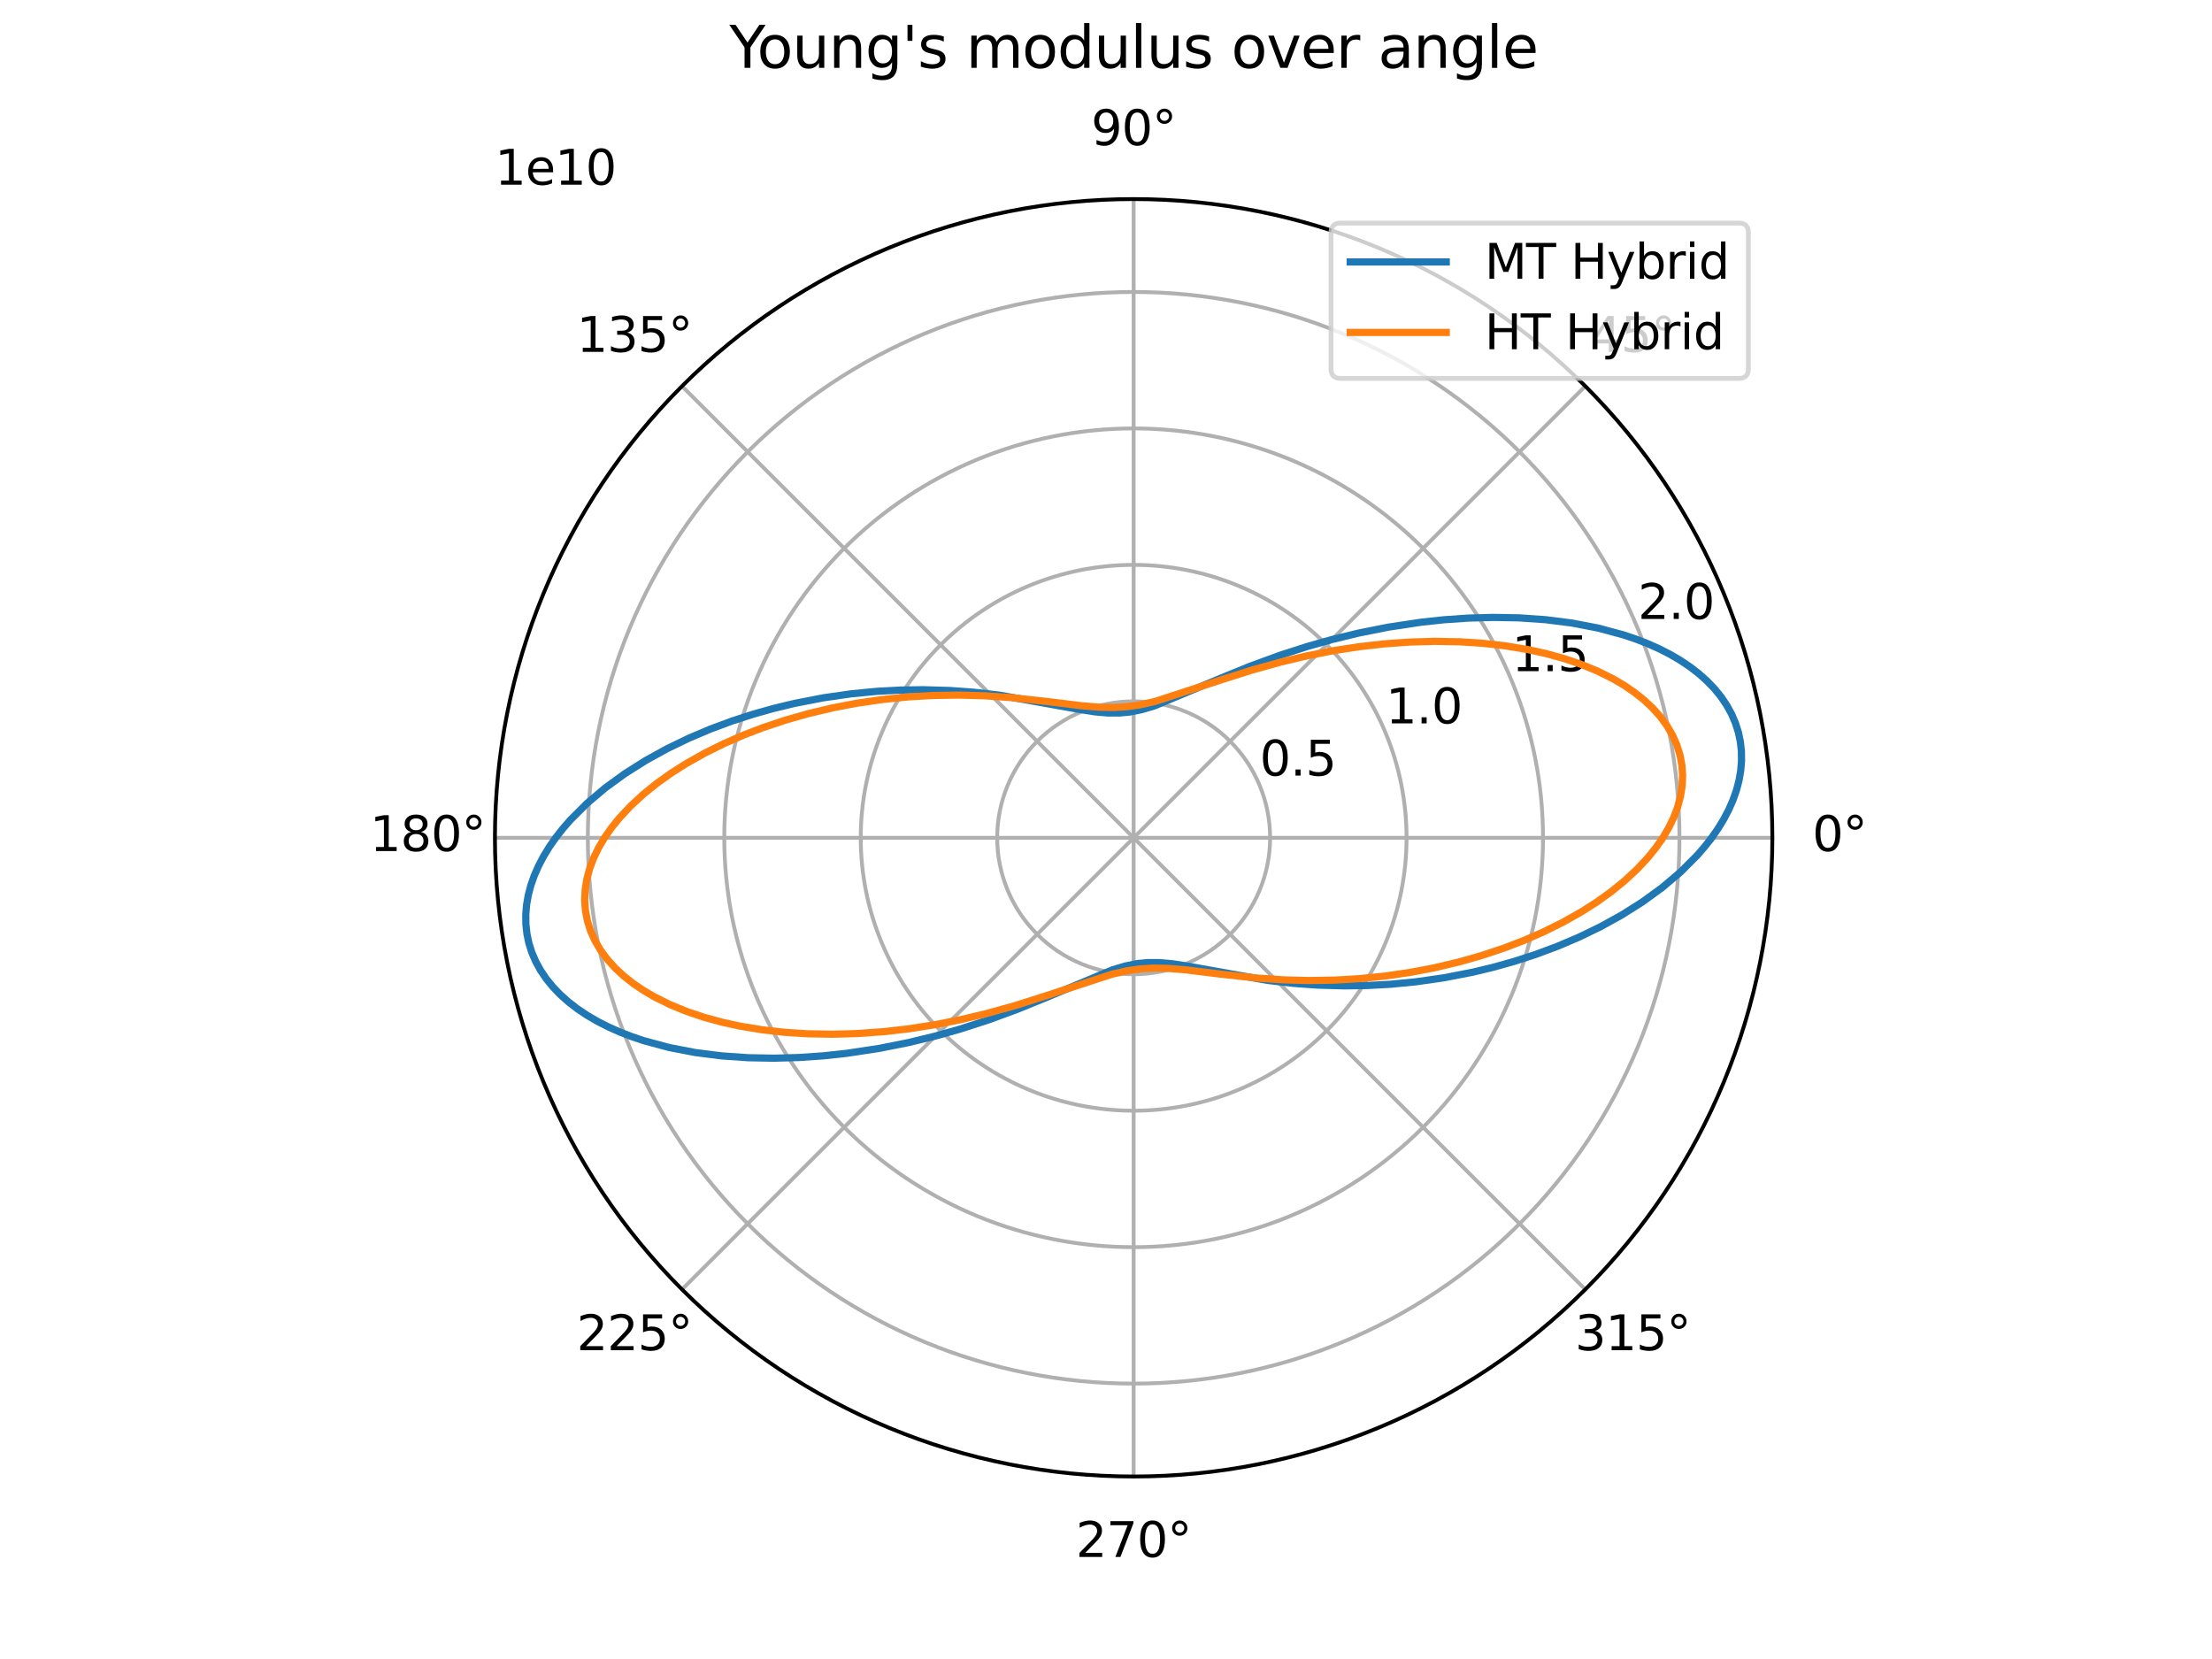 <?xml version="1.0" encoding="utf-8" standalone="no"?>
<!DOCTYPE svg PUBLIC "-//W3C//DTD SVG 1.1//EN"
  "http://www.w3.org/Graphics/SVG/1.1/DTD/svg11.dtd">
<svg xmlns:xlink="http://www.w3.org/1999/xlink" width="460.8pt" height="345.6pt" viewBox="0 0 460.8 345.6" xmlns="http://www.w3.org/2000/svg" version="1.1">
 <defs>
  <style type="text/css">*{stroke-linejoin: round; stroke-linecap: butt}</style>
 </defs>
 <g id="figure_1">
  <g id="patch_1">
   <path d="M 0 345.6 
L 460.8 345.6 
L 460.8 0 
L 0 0 
z
" style="fill: #ffffff"/>
  </g>
  <g id="axes_1">
   <g id="patch_2">
    <path d="M 369.216 174.528 
C 369.216 157.055 365.774 139.752 359.088 123.61 
C 352.401 107.467 342.6 92.798 330.245 80.443 
C 317.89 68.088 303.221 58.287 287.078 51.6 
C 270.936 44.914 253.633 41.472 236.16 41.472 
C 218.687 41.472 201.384 44.914 185.242 51.6 
C 169.099 58.287 154.43 68.088 142.075 80.443 
C 129.72 92.798 119.919 107.467 113.232 123.61 
C 106.546 139.752 103.104 157.055 103.104 174.528 
C 103.104 192.001 106.546 209.304 113.232 225.446 
C 119.919 241.589 129.72 256.258 142.075 268.613 
C 154.43 280.968 169.099 290.769 185.242 297.456 
C 201.384 304.142 218.687 307.584 236.16 307.584 
C 253.633 307.584 270.936 304.142 287.078 297.456 
C 303.221 290.769 317.89 280.968 330.245 268.613 
C 342.6 256.258 352.401 241.589 359.088 225.446 
C 365.774 209.304 369.216 192.001 369.216 174.528 
M 236.16 174.528 
C 236.16 174.528 236.16 174.528 236.16 174.528 
C 236.16 174.528 236.16 174.528 236.16 174.528 
C 236.16 174.528 236.16 174.528 236.16 174.528 
C 236.16 174.528 236.16 174.528 236.16 174.528 
C 236.16 174.528 236.16 174.528 236.16 174.528 
C 236.16 174.528 236.16 174.528 236.16 174.528 
C 236.16 174.528 236.16 174.528 236.16 174.528 
C 236.16 174.528 236.16 174.528 236.16 174.528 
C 236.16 174.528 236.16 174.528 236.16 174.528 
C 236.16 174.528 236.16 174.528 236.16 174.528 
C 236.16 174.528 236.16 174.528 236.16 174.528 
C 236.16 174.528 236.16 174.528 236.16 174.528 
C 236.16 174.528 236.16 174.528 236.16 174.528 
C 236.16 174.528 236.16 174.528 236.16 174.528 
C 236.16 174.528 236.16 174.528 236.16 174.528 
C 236.16 174.528 236.16 174.528 236.16 174.528 
M 369.216 174.528 
z
" style="fill: #ffffff"/>
   </g>
   <g id="matplotlib.axis_1">
    <g id="xtick_1">
     <g id="line2d_1">
      <path d="M 236.16 174.528 
L 369.216 174.528 
" clip-path="url(#p42e21ac9d9)" style="fill: none; stroke: #b0b0b0; stroke-width: 0.8; stroke-linecap: square"/>
     </g>
     <g id="text_1">
      <!-- 0° -->
      <g transform="translate(377.535 177.287)scale(0.1 -0.1)">
       <defs>
        <path id="DejaVuSans-30" d="M 2034 4250 
Q 1547 4250 1301 3770 
Q 1056 3291 1056 2328 
Q 1056 1369 1301 889 
Q 1547 409 2034 409 
Q 2525 409 2770 889 
Q 3016 1369 3016 2328 
Q 3016 3291 2770 3770 
Q 2525 4250 2034 4250 
z
M 2034 4750 
Q 2819 4750 3233 4129 
Q 3647 3509 3647 2328 
Q 3647 1150 3233 529 
Q 2819 -91 2034 -91 
Q 1250 -91 836 529 
Q 422 1150 422 2328 
Q 422 3509 836 4129 
Q 1250 4750 2034 4750 
z
" transform="scale(0.016)"/>
        <path id="DejaVuSans-b0" d="M 1600 4347 
Q 1350 4347 1178 4173 
Q 1006 4000 1006 3750 
Q 1006 3503 1178 3333 
Q 1350 3163 1600 3163 
Q 1850 3163 2022 3333 
Q 2194 3503 2194 3750 
Q 2194 3997 2020 4172 
Q 1847 4347 1600 4347 
z
M 1600 4750 
Q 1800 4750 1984 4673 
Q 2169 4597 2303 4453 
Q 2447 4313 2519 4134 
Q 2591 3956 2591 3750 
Q 2591 3338 2302 3052 
Q 2013 2766 1594 2766 
Q 1172 2766 890 3047 
Q 609 3328 609 3750 
Q 609 4169 896 4459 
Q 1184 4750 1600 4750 
z
" transform="scale(0.016)"/>
       </defs>
       <use xlink:href="#DejaVuSans-30"/>
       <use xlink:href="#DejaVuSans-b0" x="63.623"/>
      </g>
     </g>
    </g>
    <g id="xtick_2">
     <g id="line2d_2">
      <path d="M 236.16 174.528 
L 330.245 80.443 
" clip-path="url(#p42e21ac9d9)" style="fill: none; stroke: #b0b0b0; stroke-width: 0.8; stroke-linecap: square"/>
     </g>
     <g id="text_2">
      <!-- 45° -->
      <g transform="translate(331.282 73.303)scale(0.1 -0.1)">
       <defs>
        <path id="DejaVuSans-34" d="M 2419 4116 
L 825 1625 
L 2419 1625 
L 2419 4116 
z
M 2253 4666 
L 3047 4666 
L 3047 1625 
L 3713 1625 
L 3713 1100 
L 3047 1100 
L 3047 0 
L 2419 0 
L 2419 1100 
L 313 1100 
L 313 1709 
L 2253 4666 
z
" transform="scale(0.016)"/>
        <path id="DejaVuSans-35" d="M 691 4666 
L 3169 4666 
L 3169 4134 
L 1269 4134 
L 1269 2991 
Q 1406 3038 1543 3061 
Q 1681 3084 1819 3084 
Q 2600 3084 3056 2656 
Q 3513 2228 3513 1497 
Q 3513 744 3044 326 
Q 2575 -91 1722 -91 
Q 1428 -91 1123 -41 
Q 819 9 494 109 
L 494 744 
Q 775 591 1075 516 
Q 1375 441 1709 441 
Q 2250 441 2565 725 
Q 2881 1009 2881 1497 
Q 2881 1984 2565 2268 
Q 2250 2553 1709 2553 
Q 1456 2553 1204 2497 
Q 953 2441 691 2322 
L 691 4666 
z
" transform="scale(0.016)"/>
       </defs>
       <use xlink:href="#DejaVuSans-34"/>
       <use xlink:href="#DejaVuSans-35" x="63.623"/>
       <use xlink:href="#DejaVuSans-b0" x="127.246"/>
      </g>
     </g>
    </g>
    <g id="xtick_3">
     <g id="line2d_3">
      <path d="M 236.16 174.528 
L 236.16 41.472 
" clip-path="url(#p42e21ac9d9)" style="fill: none; stroke: #b0b0b0; stroke-width: 0.8; stroke-linecap: square"/>
     </g>
     <g id="text_3">
      <!-- 90° -->
      <g transform="translate(227.298 30.231)scale(0.1 -0.1)">
       <defs>
        <path id="DejaVuSans-39" d="M 703 97 
L 703 672 
Q 941 559 1184 500 
Q 1428 441 1663 441 
Q 2288 441 2617 861 
Q 2947 1281 2994 2138 
Q 2813 1869 2534 1725 
Q 2256 1581 1919 1581 
Q 1219 1581 811 2004 
Q 403 2428 403 3163 
Q 403 3881 828 4315 
Q 1253 4750 1959 4750 
Q 2769 4750 3195 4129 
Q 3622 3509 3622 2328 
Q 3622 1225 3098 567 
Q 2575 -91 1691 -91 
Q 1453 -91 1209 -44 
Q 966 3 703 97 
z
M 1959 2075 
Q 2384 2075 2632 2365 
Q 2881 2656 2881 3163 
Q 2881 3666 2632 3958 
Q 2384 4250 1959 4250 
Q 1534 4250 1286 3958 
Q 1038 3666 1038 3163 
Q 1038 2656 1286 2365 
Q 1534 2075 1959 2075 
z
" transform="scale(0.016)"/>
       </defs>
       <use xlink:href="#DejaVuSans-39"/>
       <use xlink:href="#DejaVuSans-30" x="63.623"/>
       <use xlink:href="#DejaVuSans-b0" x="127.246"/>
      </g>
     </g>
    </g>
    <g id="xtick_4">
     <g id="line2d_4">
      <path d="M 236.16 174.528 
L 142.075 80.443 
" clip-path="url(#p42e21ac9d9)" style="fill: none; stroke: #b0b0b0; stroke-width: 0.8; stroke-linecap: square"/>
     </g>
     <g id="text_4">
      <!-- 135° -->
      <g transform="translate(120.132 73.303)scale(0.1 -0.1)">
       <defs>
        <path id="DejaVuSans-31" d="M 794 531 
L 1825 531 
L 1825 4091 
L 703 3866 
L 703 4441 
L 1819 4666 
L 2450 4666 
L 2450 531 
L 3481 531 
L 3481 0 
L 794 0 
L 794 531 
z
" transform="scale(0.016)"/>
        <path id="DejaVuSans-33" d="M 2597 2516 
Q 3050 2419 3304 2112 
Q 3559 1806 3559 1356 
Q 3559 666 3084 287 
Q 2609 -91 1734 -91 
Q 1441 -91 1130 -33 
Q 819 25 488 141 
L 488 750 
Q 750 597 1062 519 
Q 1375 441 1716 441 
Q 2309 441 2620 675 
Q 2931 909 2931 1356 
Q 2931 1769 2642 2001 
Q 2353 2234 1838 2234 
L 1294 2234 
L 1294 2753 
L 1863 2753 
Q 2328 2753 2575 2939 
Q 2822 3125 2822 3475 
Q 2822 3834 2567 4026 
Q 2313 4219 1838 4219 
Q 1578 4219 1281 4162 
Q 984 4106 628 3988 
L 628 4550 
Q 988 4650 1302 4700 
Q 1616 4750 1894 4750 
Q 2613 4750 3031 4423 
Q 3450 4097 3450 3541 
Q 3450 3153 3228 2886 
Q 3006 2619 2597 2516 
z
" transform="scale(0.016)"/>
       </defs>
       <use xlink:href="#DejaVuSans-31"/>
       <use xlink:href="#DejaVuSans-33" x="63.623"/>
       <use xlink:href="#DejaVuSans-35" x="127.246"/>
       <use xlink:href="#DejaVuSans-b0" x="190.869"/>
      </g>
     </g>
    </g>
    <g id="xtick_5">
     <g id="line2d_5">
      <path d="M 236.16 174.528 
L 103.104 174.528 
" clip-path="url(#p42e21ac9d9)" style="fill: none; stroke: #b0b0b0; stroke-width: 0.8; stroke-linecap: square"/>
     </g>
     <g id="text_5">
      <!-- 180° -->
      <g transform="translate(77.06 177.287)scale(0.1 -0.1)">
       <defs>
        <path id="DejaVuSans-38" d="M 2034 2216 
Q 1584 2216 1326 1975 
Q 1069 1734 1069 1313 
Q 1069 891 1326 650 
Q 1584 409 2034 409 
Q 2484 409 2743 651 
Q 3003 894 3003 1313 
Q 3003 1734 2745 1975 
Q 2488 2216 2034 2216 
z
M 1403 2484 
Q 997 2584 770 2862 
Q 544 3141 544 3541 
Q 544 4100 942 4425 
Q 1341 4750 2034 4750 
Q 2731 4750 3128 4425 
Q 3525 4100 3525 3541 
Q 3525 3141 3298 2862 
Q 3072 2584 2669 2484 
Q 3125 2378 3379 2068 
Q 3634 1759 3634 1313 
Q 3634 634 3220 271 
Q 2806 -91 2034 -91 
Q 1263 -91 848 271 
Q 434 634 434 1313 
Q 434 1759 690 2068 
Q 947 2378 1403 2484 
z
M 1172 3481 
Q 1172 3119 1398 2916 
Q 1625 2713 2034 2713 
Q 2441 2713 2670 2916 
Q 2900 3119 2900 3481 
Q 2900 3844 2670 4047 
Q 2441 4250 2034 4250 
Q 1625 4250 1398 4047 
Q 1172 3844 1172 3481 
z
" transform="scale(0.016)"/>
       </defs>
       <use xlink:href="#DejaVuSans-31"/>
       <use xlink:href="#DejaVuSans-38" x="63.623"/>
       <use xlink:href="#DejaVuSans-30" x="127.246"/>
       <use xlink:href="#DejaVuSans-b0" x="190.869"/>
      </g>
     </g>
    </g>
    <g id="xtick_6">
     <g id="line2d_6">
      <path d="M 236.16 174.528 
L 142.075 268.613 
" clip-path="url(#p42e21ac9d9)" style="fill: none; stroke: #b0b0b0; stroke-width: 0.8; stroke-linecap: square"/>
     </g>
     <g id="text_6">
      <!-- 225° -->
      <g transform="translate(120.132 281.272)scale(0.1 -0.1)">
       <defs>
        <path id="DejaVuSans-32" d="M 1228 531 
L 3431 531 
L 3431 0 
L 469 0 
L 469 531 
Q 828 903 1448 1529 
Q 2069 2156 2228 2338 
Q 2531 2678 2651 2914 
Q 2772 3150 2772 3378 
Q 2772 3750 2511 3984 
Q 2250 4219 1831 4219 
Q 1534 4219 1204 4116 
Q 875 4013 500 3803 
L 500 4441 
Q 881 4594 1212 4672 
Q 1544 4750 1819 4750 
Q 2544 4750 2975 4387 
Q 3406 4025 3406 3419 
Q 3406 3131 3298 2873 
Q 3191 2616 2906 2266 
Q 2828 2175 2409 1742 
Q 1991 1309 1228 531 
z
" transform="scale(0.016)"/>
       </defs>
       <use xlink:href="#DejaVuSans-32"/>
       <use xlink:href="#DejaVuSans-32" x="63.623"/>
       <use xlink:href="#DejaVuSans-35" x="127.246"/>
       <use xlink:href="#DejaVuSans-b0" x="190.869"/>
      </g>
     </g>
    </g>
    <g id="xtick_7">
     <g id="line2d_7">
      <path d="M 236.16 174.528 
L 236.16 307.584 
" clip-path="url(#p42e21ac9d9)" style="fill: none; stroke: #b0b0b0; stroke-width: 0.8; stroke-linecap: square"/>
     </g>
     <g id="text_7">
      <!-- 270° -->
      <g transform="translate(224.116 324.343)scale(0.1 -0.1)">
       <defs>
        <path id="DejaVuSans-37" d="M 525 4666 
L 3525 4666 
L 3525 4397 
L 1831 0 
L 1172 0 
L 2766 4134 
L 525 4134 
L 525 4666 
z
" transform="scale(0.016)"/>
       </defs>
       <use xlink:href="#DejaVuSans-32"/>
       <use xlink:href="#DejaVuSans-37" x="63.623"/>
       <use xlink:href="#DejaVuSans-30" x="127.246"/>
       <use xlink:href="#DejaVuSans-b0" x="190.869"/>
      </g>
     </g>
    </g>
    <g id="xtick_8">
     <g id="line2d_8">
      <path d="M 236.16 174.528 
L 330.245 268.613 
" clip-path="url(#p42e21ac9d9)" style="fill: none; stroke: #b0b0b0; stroke-width: 0.8; stroke-linecap: square"/>
     </g>
     <g id="text_8">
      <!-- 315° -->
      <g transform="translate(328.101 281.272)scale(0.1 -0.1)">
       <use xlink:href="#DejaVuSans-33"/>
       <use xlink:href="#DejaVuSans-31" x="63.623"/>
       <use xlink:href="#DejaVuSans-35" x="127.246"/>
       <use xlink:href="#DejaVuSans-b0" x="190.869"/>
      </g>
     </g>
    </g>
   </g>
   <g id="matplotlib.axis_2">
    <g id="ytick_1">
     <g id="line2d_9">
      <path d="M 264.586 174.528 
C 264.586 170.795 263.851 167.099 262.422 163.65 
C 260.994 160.201 258.9 157.067 256.26 154.428 
C 253.621 151.788 250.487 149.694 247.038 148.266 
C 243.589 146.837 239.893 146.102 236.16 146.102 
C 232.427 146.102 228.731 146.837 225.282 148.266 
C 221.833 149.694 218.699 151.788 216.06 154.428 
C 213.42 157.067 211.326 160.201 209.898 163.65 
C 208.469 167.099 207.734 170.795 207.734 174.528 
C 207.734 178.261 208.469 181.957 209.898 185.406 
C 211.326 188.855 213.42 191.989 216.06 194.628 
C 218.699 197.268 221.833 199.362 225.282 200.79 
C 228.731 202.219 232.427 202.954 236.16 202.954 
C 239.893 202.954 243.589 202.219 247.038 200.79 
C 250.487 199.362 253.621 197.268 256.26 194.628 
C 258.9 191.989 260.994 188.855 262.422 185.406 
C 263.851 181.957 264.586 178.261 264.586 174.528 
" clip-path="url(#p42e21ac9d9)" style="fill: none; stroke: #b0b0b0; stroke-width: 0.8; stroke-linecap: square"/>
     </g>
     <g id="text_9">
      <!-- 0.5 -->
      <g transform="translate(262.422 161.57)scale(0.1 -0.1)">
       <defs>
        <path id="DejaVuSans-2e" d="M 684 794 
L 1344 794 
L 1344 0 
L 684 0 
L 684 794 
z
" transform="scale(0.016)"/>
       </defs>
       <use xlink:href="#DejaVuSans-30"/>
       <use xlink:href="#DejaVuSans-2e" x="63.623"/>
       <use xlink:href="#DejaVuSans-35" x="95.41"/>
      </g>
     </g>
    </g>
    <g id="ytick_2">
     <g id="line2d_10">
      <path d="M 293.012 174.528 
C 293.012 167.062 291.541 159.669 288.684 152.772 
C 285.827 145.874 281.639 139.607 276.36 134.328 
C 271.081 129.049 264.814 124.861 257.916 122.004 
C 251.019 119.147 243.626 117.676 236.16 117.676 
C 228.694 117.676 221.301 119.147 214.404 122.004 
C 207.506 124.861 201.239 129.049 195.96 134.328 
C 190.681 139.607 186.493 145.874 183.636 152.772 
C 180.779 159.669 179.308 167.062 179.308 174.528 
C 179.308 181.994 180.779 189.387 183.636 196.284 
C 186.493 203.182 190.681 209.449 195.96 214.728 
C 201.239 220.007 207.506 224.195 214.404 227.052 
C 221.301 229.909 228.694 231.38 236.16 231.38 
C 243.626 231.38 251.019 229.909 257.916 227.052 
C 264.814 224.195 271.081 220.007 276.36 214.728 
C 281.639 209.449 285.827 203.182 288.684 196.284 
C 291.541 189.387 293.012 181.994 293.012 174.528 
" clip-path="url(#p42e21ac9d9)" style="fill: none; stroke: #b0b0b0; stroke-width: 0.8; stroke-linecap: square"/>
     </g>
     <g id="text_10">
      <!-- 1.0 -->
      <g transform="translate(288.684 150.692)scale(0.1 -0.1)">
       <use xlink:href="#DejaVuSans-31"/>
       <use xlink:href="#DejaVuSans-2e" x="63.623"/>
       <use xlink:href="#DejaVuSans-30" x="95.41"/>
      </g>
     </g>
    </g>
    <g id="ytick_3">
     <g id="line2d_11">
      <path d="M 321.438 174.528 
C 321.438 163.329 319.232 152.24 314.947 141.894 
C 310.661 131.547 304.379 122.146 296.461 114.227 
C 288.542 106.309 279.141 100.027 268.794 95.741 
C 258.448 91.456 247.359 89.25 236.16 89.25 
C 224.961 89.25 213.872 91.456 203.526 95.741 
C 193.179 100.027 183.778 106.309 175.859 114.227 
C 167.941 122.146 161.659 131.547 157.373 141.894 
C 153.088 152.24 150.882 163.329 150.882 174.528 
C 150.882 185.727 153.088 196.816 157.373 207.162 
C 161.659 217.509 167.941 226.91 175.859 234.829 
C 183.778 242.747 193.179 249.029 203.526 253.315 
C 213.872 257.6 224.961 259.806 236.16 259.806 
C 247.359 259.806 258.448 257.6 268.794 253.315 
C 279.141 249.029 288.542 242.747 296.461 234.829 
C 304.379 226.91 310.661 217.509 314.947 207.162 
C 319.232 196.816 321.438 185.727 321.438 174.528 
" clip-path="url(#p42e21ac9d9)" style="fill: none; stroke: #b0b0b0; stroke-width: 0.8; stroke-linecap: square"/>
     </g>
     <g id="text_11">
      <!-- 1.5 -->
      <g transform="translate(314.947 139.814)scale(0.1 -0.1)">
       <use xlink:href="#DejaVuSans-31"/>
       <use xlink:href="#DejaVuSans-2e" x="63.623"/>
       <use xlink:href="#DejaVuSans-35" x="95.41"/>
      </g>
     </g>
    </g>
    <g id="ytick_4">
     <g id="line2d_12">
      <path d="M 349.864 174.528 
C 349.864 159.597 346.923 144.81 341.209 131.015 
C 335.495 117.221 327.119 104.685 316.561 94.127 
C 306.003 83.569 293.467 75.193 279.673 69.479 
C 265.878 63.765 251.091 60.824 236.16 60.824 
C 221.229 60.824 206.442 63.765 192.647 69.479 
C 178.853 75.193 166.317 83.569 155.759 94.127 
C 145.201 104.685 136.825 117.221 131.111 131.015 
C 125.397 144.81 122.456 159.597 122.456 174.528 
C 122.456 189.459 125.397 204.246 131.111 218.041 
C 136.825 231.835 145.201 244.371 155.759 254.929 
C 166.317 265.487 178.853 273.863 192.647 279.577 
C 206.442 285.291 221.229 288.232 236.16 288.232 
C 251.091 288.232 265.878 285.291 279.673 279.577 
C 293.467 273.863 306.003 265.487 316.561 254.929 
C 327.119 244.371 335.495 231.835 341.209 218.041 
C 346.923 204.246 349.864 189.459 349.864 174.528 
" clip-path="url(#p42e21ac9d9)" style="fill: none; stroke: #b0b0b0; stroke-width: 0.8; stroke-linecap: square"/>
     </g>
     <g id="text_12">
      <!-- 2.0 -->
      <g transform="translate(341.209 128.936)scale(0.1 -0.1)">
       <use xlink:href="#DejaVuSans-32"/>
       <use xlink:href="#DejaVuSans-2e" x="63.623"/>
       <use xlink:href="#DejaVuSans-30" x="95.41"/>
      </g>
     </g>
    </g>
    <g id="text_13">
     <!-- 1e10 -->
     <g transform="translate(103.104 38.472)scale(0.1 -0.1)">
      <defs>
       <path id="DejaVuSans-65" d="M 3597 1894 
L 3597 1613 
L 953 1613 
Q 991 1019 1311 708 
Q 1631 397 2203 397 
Q 2534 397 2845 478 
Q 3156 559 3463 722 
L 3463 178 
Q 3153 47 2828 -22 
Q 2503 -91 2169 -91 
Q 1331 -91 842 396 
Q 353 884 353 1716 
Q 353 2575 817 3079 
Q 1281 3584 2069 3584 
Q 2775 3584 3186 3129 
Q 3597 2675 3597 1894 
z
M 3022 2063 
Q 3016 2534 2758 2815 
Q 2500 3097 2075 3097 
Q 1594 3097 1305 2825 
Q 1016 2553 972 2059 
L 3022 2063 
z
" transform="scale(0.016)"/>
      </defs>
      <use xlink:href="#DejaVuSans-31"/>
      <use xlink:href="#DejaVuSans-65" x="63.623"/>
      <use xlink:href="#DejaVuSans-31" x="125.146"/>
      <use xlink:href="#DejaVuSans-30" x="188.77"/>
     </g>
    </g>
   </g>
   <g id="line2d_13">
    <path d="M 356.566 174.528 
L 357.897 172.616 
L 359.088 170.665 
L 360.129 168.682 
L 361.011 166.673 
L 361.726 164.646 
L 362.265 162.608 
L 362.622 160.566 
L 362.791 158.531 
L 362.768 156.509 
L 362.549 154.51 
L 362.133 152.542 
L 361.52 150.614 
L 360.71 148.735 
L 359.708 146.912 
L 358.518 145.153 
L 357.145 143.464 
L 355.598 141.854 
L 353.884 140.326 
L 352.015 138.886 
L 350.002 137.539 
L 347.855 136.286 
L 345.589 135.131 
L 343.215 134.075 
L 340.748 133.119 
L 338.201 132.261 
L 332.921 130.839 
L 327.479 129.791 
L 321.97 129.094 
L 316.482 128.713 
L 311.084 128.614 
L 305.837 128.759 
L 300.785 129.108 
L 295.962 129.628 
L 289.199 130.65 
L 283.032 131.878 
L 277.459 133.229 
L 272.458 134.637 
L 266.611 136.519 
L 260.461 138.771 
L 254.479 141.207 
L 240.513 147.043 
L 237.839 147.836 
L 235.337 148.329 
L 233.29 148.527 
L 230.776 148.529 
L 228.088 148.29 
L 224.567 147.739 
L 208.264 144.821 
L 202.83 144.2 
L 197.857 143.841 
L 192.273 143.683 
L 187.658 143.748 
L 182.667 144.016 
L 177.297 144.536 
L 171.557 145.359 
L 165.472 146.541 
L 161.244 147.557 
L 156.901 148.775 
L 152.465 150.212 
L 147.967 151.884 
L 143.444 153.804 
L 138.941 155.982 
L 134.508 158.428 
L 130.206 161.143 
L 126.103 164.125 
L 122.273 167.363 
L 118.796 170.84 
L 117.215 172.659 
L 115.754 174.528 
L 114.423 176.44 
L 113.232 178.391 
L 112.191 180.374 
L 111.309 182.383 
L 110.594 184.41 
L 110.055 186.448 
L 109.698 188.49 
L 109.529 190.525 
L 109.552 192.547 
L 109.771 194.546 
L 110.187 196.514 
L 110.8 198.442 
L 111.61 200.321 
L 112.612 202.144 
L 113.802 203.903 
L 115.175 205.592 
L 116.722 207.202 
L 118.436 208.73 
L 120.305 210.17 
L 122.318 211.517 
L 124.465 212.77 
L 126.731 213.925 
L 129.105 214.981 
L 131.572 215.937 
L 134.119 216.795 
L 139.399 218.217 
L 144.841 219.265 
L 150.35 219.962 
L 155.838 220.343 
L 161.236 220.442 
L 166.483 220.297 
L 171.535 219.948 
L 176.358 219.428 
L 183.121 218.406 
L 189.288 217.178 
L 194.861 215.827 
L 199.862 214.419 
L 205.709 212.537 
L 211.859 210.285 
L 217.841 207.849 
L 231.807 202.013 
L 234.481 201.22 
L 236.983 200.727 
L 239.03 200.529 
L 241.544 200.527 
L 244.232 200.766 
L 247.753 201.317 
L 264.056 204.235 
L 269.49 204.856 
L 274.463 205.215 
L 280.047 205.373 
L 284.662 205.308 
L 289.653 205.04 
L 295.023 204.52 
L 300.763 203.697 
L 306.848 202.515 
L 311.076 201.499 
L 315.419 200.281 
L 319.855 198.844 
L 324.353 197.172 
L 328.876 195.252 
L 333.379 193.074 
L 337.812 190.628 
L 342.114 187.913 
L 346.217 184.931 
L 350.047 181.693 
L 353.524 178.216 
L 355.105 176.397 
L 356.566 174.528 
L 356.566 174.528 
" clip-path="url(#p42e21ac9d9)" style="fill: none; stroke: #1f77b4; stroke-width: 1.5; stroke-linecap: square"/>
   </g>
   <g id="line2d_14">
    <path d="M 346.392 174.528 
L 347.632 172.427 
L 348.668 170.285 
L 349.485 168.113 
L 350.072 165.923 
L 350.419 163.727 
L 350.518 161.539 
L 350.365 159.371 
L 349.959 157.236 
L 349.3 155.148 
L 348.393 153.118 
L 347.245 151.159 
L 345.865 149.281 
L 344.266 147.494 
L 342.463 145.805 
L 340.473 144.222 
L 338.312 142.75 
L 336.001 141.393 
L 332.719 139.765 
L 329.25 138.346 
L 325.643 137.133 
L 321.94 136.121 
L 318.184 135.299 
L 313.47 134.523 
L 308.795 134 
L 304.209 133.704 
L 298.885 133.607 
L 293.803 133.744 
L 288.226 134.141 
L 283.054 134.731 
L 277.647 135.569 
L 272.187 136.643 
L 266.842 137.91 
L 260.899 139.562 
L 254.546 141.577 
L 240.66 146.115 
L 237.554 146.817 
L 234.786 147.216 
L 232.035 147.381 
L 228.993 147.324 
L 225.266 147.013 
L 217.871 146.106 
L 210.744 145.332 
L 205.047 144.941 
L 199.758 144.797 
L 194.258 144.882 
L 189.253 145.172 
L 183.77 145.726 
L 178.488 146.499 
L 173.56 147.438 
L 168.365 148.667 
L 163.728 149.983 
L 158.957 151.572 
L 154.914 153.122 
L 150.846 154.894 
L 146.798 156.899 
L 142.822 159.143 
L 139.734 161.113 
L 136.765 163.239 
L 133.954 165.514 
L 131.338 167.933 
L 128.96 170.485 
L 127.357 172.477 
L 125.928 174.528 
L 124.688 176.629 
L 123.652 178.771 
L 122.835 180.943 
L 122.248 183.133 
L 121.901 185.329 
L 121.802 187.517 
L 121.955 189.685 
L 122.361 191.82 
L 123.02 193.908 
L 123.927 195.938 
L 125.075 197.897 
L 126.455 199.775 
L 128.054 201.562 
L 129.857 203.251 
L 131.847 204.834 
L 134.008 206.306 
L 136.319 207.663 
L 139.601 209.291 
L 143.07 210.71 
L 146.677 211.923 
L 150.38 212.935 
L 154.136 213.757 
L 158.85 214.533 
L 163.525 215.056 
L 168.111 215.352 
L 173.435 215.449 
L 178.517 215.312 
L 184.094 214.915 
L 189.266 214.325 
L 194.673 213.487 
L 200.133 212.413 
L 205.478 211.146 
L 211.421 209.494 
L 217.774 207.479 
L 231.66 202.941 
L 234.766 202.239 
L 237.534 201.84 
L 240.285 201.675 
L 243.327 201.732 
L 247.054 202.043 
L 254.449 202.95 
L 261.576 203.724 
L 267.273 204.115 
L 272.562 204.259 
L 278.062 204.174 
L 283.067 203.884 
L 288.55 203.33 
L 293.832 202.557 
L 298.76 201.618 
L 303.955 200.389 
L 308.592 199.073 
L 313.363 197.484 
L 317.406 195.934 
L 321.474 194.162 
L 325.522 192.157 
L 329.498 189.913 
L 332.586 187.943 
L 335.555 185.817 
L 338.366 183.542 
L 340.982 181.123 
L 343.36 178.571 
L 344.963 176.579 
L 346.392 174.528 
L 346.392 174.528 
" clip-path="url(#p42e21ac9d9)" style="fill: none; stroke: #ff7f0e; stroke-width: 1.5; stroke-linecap: square"/>
   </g>
   <g id="patch_3">
    <path d="M 369.216 174.528 
C 369.216 157.055 365.774 139.752 359.088 123.61 
C 352.401 107.467 342.6 92.798 330.245 80.443 
C 317.89 68.088 303.221 58.287 287.078 51.6 
C 270.936 44.914 253.633 41.472 236.16 41.472 
C 218.687 41.472 201.384 44.914 185.242 51.6 
C 169.099 58.287 154.43 68.088 142.075 80.443 
C 129.72 92.798 119.919 107.467 113.232 123.61 
C 106.546 139.752 103.104 157.055 103.104 174.528 
C 103.104 192.001 106.546 209.304 113.232 225.446 
C 119.919 241.589 129.72 256.258 142.075 268.613 
C 154.43 280.968 169.099 290.769 185.242 297.456 
C 201.384 304.142 218.687 307.584 236.16 307.584 
C 253.633 307.584 270.936 304.142 287.078 297.456 
C 303.221 290.769 317.89 280.968 330.245 268.613 
C 342.6 256.258 352.401 241.589 359.088 225.446 
C 365.774 209.304 369.216 192.001 369.216 174.528 
" style="fill: none; stroke: #000000; stroke-width: 0.8; stroke-linejoin: miter; stroke-linecap: square"/>
   </g>
   <g id="text_14">
    <!-- Young's modulus over angle -->
    <g transform="translate(151.959 14.137)scale(0.12 -0.12)">
     <defs>
      <path id="DejaVuSans-59" d="M -13 4666 
L 666 4666 
L 1959 2747 
L 3244 4666 
L 3922 4666 
L 2272 2222 
L 2272 0 
L 1638 0 
L 1638 2222 
L -13 4666 
z
" transform="scale(0.016)"/>
      <path id="DejaVuSans-6f" d="M 1959 3097 
Q 1497 3097 1228 2736 
Q 959 2375 959 1747 
Q 959 1119 1226 758 
Q 1494 397 1959 397 
Q 2419 397 2687 759 
Q 2956 1122 2956 1747 
Q 2956 2369 2687 2733 
Q 2419 3097 1959 3097 
z
M 1959 3584 
Q 2709 3584 3137 3096 
Q 3566 2609 3566 1747 
Q 3566 888 3137 398 
Q 2709 -91 1959 -91 
Q 1206 -91 779 398 
Q 353 888 353 1747 
Q 353 2609 779 3096 
Q 1206 3584 1959 3584 
z
" transform="scale(0.016)"/>
      <path id="DejaVuSans-75" d="M 544 1381 
L 544 3500 
L 1119 3500 
L 1119 1403 
Q 1119 906 1312 657 
Q 1506 409 1894 409 
Q 2359 409 2629 706 
Q 2900 1003 2900 1516 
L 2900 3500 
L 3475 3500 
L 3475 0 
L 2900 0 
L 2900 538 
Q 2691 219 2414 64 
Q 2138 -91 1772 -91 
Q 1169 -91 856 284 
Q 544 659 544 1381 
z
M 1991 3584 
L 1991 3584 
z
" transform="scale(0.016)"/>
      <path id="DejaVuSans-6e" d="M 3513 2113 
L 3513 0 
L 2938 0 
L 2938 2094 
Q 2938 2591 2744 2837 
Q 2550 3084 2163 3084 
Q 1697 3084 1428 2787 
Q 1159 2491 1159 1978 
L 1159 0 
L 581 0 
L 581 3500 
L 1159 3500 
L 1159 2956 
Q 1366 3272 1645 3428 
Q 1925 3584 2291 3584 
Q 2894 3584 3203 3211 
Q 3513 2838 3513 2113 
z
" transform="scale(0.016)"/>
      <path id="DejaVuSans-67" d="M 2906 1791 
Q 2906 2416 2648 2759 
Q 2391 3103 1925 3103 
Q 1463 3103 1205 2759 
Q 947 2416 947 1791 
Q 947 1169 1205 825 
Q 1463 481 1925 481 
Q 2391 481 2648 825 
Q 2906 1169 2906 1791 
z
M 3481 434 
Q 3481 -459 3084 -895 
Q 2688 -1331 1869 -1331 
Q 1566 -1331 1297 -1286 
Q 1028 -1241 775 -1147 
L 775 -588 
Q 1028 -725 1275 -790 
Q 1522 -856 1778 -856 
Q 2344 -856 2625 -561 
Q 2906 -266 2906 331 
L 2906 616 
Q 2728 306 2450 153 
Q 2172 0 1784 0 
Q 1141 0 747 490 
Q 353 981 353 1791 
Q 353 2603 747 3093 
Q 1141 3584 1784 3584 
Q 2172 3584 2450 3431 
Q 2728 3278 2906 2969 
L 2906 3500 
L 3481 3500 
L 3481 434 
z
" transform="scale(0.016)"/>
      <path id="DejaVuSans-27" d="M 1147 4666 
L 1147 2931 
L 616 2931 
L 616 4666 
L 1147 4666 
z
" transform="scale(0.016)"/>
      <path id="DejaVuSans-73" d="M 2834 3397 
L 2834 2853 
Q 2591 2978 2328 3040 
Q 2066 3103 1784 3103 
Q 1356 3103 1142 2972 
Q 928 2841 928 2578 
Q 928 2378 1081 2264 
Q 1234 2150 1697 2047 
L 1894 2003 
Q 2506 1872 2764 1633 
Q 3022 1394 3022 966 
Q 3022 478 2636 193 
Q 2250 -91 1575 -91 
Q 1294 -91 989 -36 
Q 684 19 347 128 
L 347 722 
Q 666 556 975 473 
Q 1284 391 1588 391 
Q 1994 391 2212 530 
Q 2431 669 2431 922 
Q 2431 1156 2273 1281 
Q 2116 1406 1581 1522 
L 1381 1569 
Q 847 1681 609 1914 
Q 372 2147 372 2553 
Q 372 3047 722 3315 
Q 1072 3584 1716 3584 
Q 2034 3584 2315 3537 
Q 2597 3491 2834 3397 
z
" transform="scale(0.016)"/>
      <path id="DejaVuSans-20" transform="scale(0.016)"/>
      <path id="DejaVuSans-6d" d="M 3328 2828 
Q 3544 3216 3844 3400 
Q 4144 3584 4550 3584 
Q 5097 3584 5394 3201 
Q 5691 2819 5691 2113 
L 5691 0 
L 5113 0 
L 5113 2094 
Q 5113 2597 4934 2840 
Q 4756 3084 4391 3084 
Q 3944 3084 3684 2787 
Q 3425 2491 3425 1978 
L 3425 0 
L 2847 0 
L 2847 2094 
Q 2847 2600 2669 2842 
Q 2491 3084 2119 3084 
Q 1678 3084 1418 2786 
Q 1159 2488 1159 1978 
L 1159 0 
L 581 0 
L 581 3500 
L 1159 3500 
L 1159 2956 
Q 1356 3278 1631 3431 
Q 1906 3584 2284 3584 
Q 2666 3584 2933 3390 
Q 3200 3197 3328 2828 
z
" transform="scale(0.016)"/>
      <path id="DejaVuSans-64" d="M 2906 2969 
L 2906 4863 
L 3481 4863 
L 3481 0 
L 2906 0 
L 2906 525 
Q 2725 213 2448 61 
Q 2172 -91 1784 -91 
Q 1150 -91 751 415 
Q 353 922 353 1747 
Q 353 2572 751 3078 
Q 1150 3584 1784 3584 
Q 2172 3584 2448 3432 
Q 2725 3281 2906 2969 
z
M 947 1747 
Q 947 1113 1208 752 
Q 1469 391 1925 391 
Q 2381 391 2643 752 
Q 2906 1113 2906 1747 
Q 2906 2381 2643 2742 
Q 2381 3103 1925 3103 
Q 1469 3103 1208 2742 
Q 947 2381 947 1747 
z
" transform="scale(0.016)"/>
      <path id="DejaVuSans-6c" d="M 603 4863 
L 1178 4863 
L 1178 0 
L 603 0 
L 603 4863 
z
" transform="scale(0.016)"/>
      <path id="DejaVuSans-76" d="M 191 3500 
L 800 3500 
L 1894 563 
L 2988 3500 
L 3597 3500 
L 2284 0 
L 1503 0 
L 191 3500 
z
" transform="scale(0.016)"/>
      <path id="DejaVuSans-72" d="M 2631 2963 
Q 2534 3019 2420 3045 
Q 2306 3072 2169 3072 
Q 1681 3072 1420 2755 
Q 1159 2438 1159 1844 
L 1159 0 
L 581 0 
L 581 3500 
L 1159 3500 
L 1159 2956 
Q 1341 3275 1631 3429 
Q 1922 3584 2338 3584 
Q 2397 3584 2469 3576 
Q 2541 3569 2628 3553 
L 2631 2963 
z
" transform="scale(0.016)"/>
      <path id="DejaVuSans-61" d="M 2194 1759 
Q 1497 1759 1228 1600 
Q 959 1441 959 1056 
Q 959 750 1161 570 
Q 1363 391 1709 391 
Q 2188 391 2477 730 
Q 2766 1069 2766 1631 
L 2766 1759 
L 2194 1759 
z
M 3341 1997 
L 3341 0 
L 2766 0 
L 2766 531 
Q 2569 213 2275 61 
Q 1981 -91 1556 -91 
Q 1019 -91 701 211 
Q 384 513 384 1019 
Q 384 1609 779 1909 
Q 1175 2209 1959 2209 
L 2766 2209 
L 2766 2266 
Q 2766 2663 2505 2880 
Q 2244 3097 1772 3097 
Q 1472 3097 1187 3025 
Q 903 2953 641 2809 
L 641 3341 
Q 956 3463 1253 3523 
Q 1550 3584 1831 3584 
Q 2591 3584 2966 3190 
Q 3341 2797 3341 1997 
z
" transform="scale(0.016)"/>
     </defs>
     <use xlink:href="#DejaVuSans-59"/>
     <use xlink:href="#DejaVuSans-6f" x="47.834"/>
     <use xlink:href="#DejaVuSans-75" x="109.016"/>
     <use xlink:href="#DejaVuSans-6e" x="172.395"/>
     <use xlink:href="#DejaVuSans-67" x="235.773"/>
     <use xlink:href="#DejaVuSans-27" x="299.25"/>
     <use xlink:href="#DejaVuSans-73" x="326.74"/>
     <use xlink:href="#DejaVuSans-20" x="378.84"/>
     <use xlink:href="#DejaVuSans-6d" x="410.627"/>
     <use xlink:href="#DejaVuSans-6f" x="508.039"/>
     <use xlink:href="#DejaVuSans-64" x="569.221"/>
     <use xlink:href="#DejaVuSans-75" x="632.697"/>
     <use xlink:href="#DejaVuSans-6c" x="696.076"/>
     <use xlink:href="#DejaVuSans-75" x="723.859"/>
     <use xlink:href="#DejaVuSans-73" x="787.238"/>
     <use xlink:href="#DejaVuSans-20" x="839.338"/>
     <use xlink:href="#DejaVuSans-6f" x="871.125"/>
     <use xlink:href="#DejaVuSans-76" x="932.307"/>
     <use xlink:href="#DejaVuSans-65" x="991.486"/>
     <use xlink:href="#DejaVuSans-72" x="1053.01"/>
     <use xlink:href="#DejaVuSans-20" x="1094.123"/>
     <use xlink:href="#DejaVuSans-61" x="1125.91"/>
     <use xlink:href="#DejaVuSans-6e" x="1187.189"/>
     <use xlink:href="#DejaVuSans-67" x="1250.568"/>
     <use xlink:href="#DejaVuSans-6c" x="1314.045"/>
     <use xlink:href="#DejaVuSans-65" x="1341.828"/>
    </g>
   </g>
   <g id="legend_1">
    <g id="patch_4">
     <path d="M 279.277 78.828 
L 362.216 78.828 
Q 364.216 78.828 364.216 76.828 
L 364.216 48.472 
Q 364.216 46.472 362.216 46.472 
L 279.277 46.472 
Q 277.277 46.472 277.277 48.472 
L 277.277 76.828 
Q 277.277 78.828 279.277 78.828 
z
" style="fill: #ffffff; opacity: 0.8; stroke: #cccccc; stroke-linejoin: miter"/>
    </g>
    <g id="line2d_15">
     <path d="M 281.277 54.57 
L 291.277 54.57 
L 301.277 54.57 
" style="fill: none; stroke: #1f77b4; stroke-width: 1.5; stroke-linecap: square"/>
    </g>
    <g id="text_15">
     <!-- MT Hybrid -->
     <g transform="translate(309.277 58.07)scale(0.1 -0.1)">
      <defs>
       <path id="DejaVuSans-4d" d="M 628 4666 
L 1569 4666 
L 2759 1491 
L 3956 4666 
L 4897 4666 
L 4897 0 
L 4281 0 
L 4281 4097 
L 3078 897 
L 2444 897 
L 1241 4097 
L 1241 0 
L 628 0 
L 628 4666 
z
" transform="scale(0.016)"/>
       <path id="DejaVuSans-54" d="M -19 4666 
L 3928 4666 
L 3928 4134 
L 2272 4134 
L 2272 0 
L 1638 0 
L 1638 4134 
L -19 4134 
L -19 4666 
z
" transform="scale(0.016)"/>
       <path id="DejaVuSans-48" d="M 628 4666 
L 1259 4666 
L 1259 2753 
L 3553 2753 
L 3553 4666 
L 4184 4666 
L 4184 0 
L 3553 0 
L 3553 2222 
L 1259 2222 
L 1259 0 
L 628 0 
L 628 4666 
z
" transform="scale(0.016)"/>
       <path id="DejaVuSans-79" d="M 2059 -325 
Q 1816 -950 1584 -1140 
Q 1353 -1331 966 -1331 
L 506 -1331 
L 506 -850 
L 844 -850 
Q 1081 -850 1212 -737 
Q 1344 -625 1503 -206 
L 1606 56 
L 191 3500 
L 800 3500 
L 1894 763 
L 2988 3500 
L 3597 3500 
L 2059 -325 
z
" transform="scale(0.016)"/>
       <path id="DejaVuSans-62" d="M 3116 1747 
Q 3116 2381 2855 2742 
Q 2594 3103 2138 3103 
Q 1681 3103 1420 2742 
Q 1159 2381 1159 1747 
Q 1159 1113 1420 752 
Q 1681 391 2138 391 
Q 2594 391 2855 752 
Q 3116 1113 3116 1747 
z
M 1159 2969 
Q 1341 3281 1617 3432 
Q 1894 3584 2278 3584 
Q 2916 3584 3314 3078 
Q 3713 2572 3713 1747 
Q 3713 922 3314 415 
Q 2916 -91 2278 -91 
Q 1894 -91 1617 61 
Q 1341 213 1159 525 
L 1159 0 
L 581 0 
L 581 4863 
L 1159 4863 
L 1159 2969 
z
" transform="scale(0.016)"/>
       <path id="DejaVuSans-69" d="M 603 3500 
L 1178 3500 
L 1178 0 
L 603 0 
L 603 3500 
z
M 603 4863 
L 1178 4863 
L 1178 4134 
L 603 4134 
L 603 4863 
z
" transform="scale(0.016)"/>
      </defs>
      <use xlink:href="#DejaVuSans-4d"/>
      <use xlink:href="#DejaVuSans-54" x="86.279"/>
      <use xlink:href="#DejaVuSans-20" x="147.363"/>
      <use xlink:href="#DejaVuSans-48" x="179.15"/>
      <use xlink:href="#DejaVuSans-79" x="254.346"/>
      <use xlink:href="#DejaVuSans-62" x="313.525"/>
      <use xlink:href="#DejaVuSans-72" x="377.002"/>
      <use xlink:href="#DejaVuSans-69" x="418.115"/>
      <use xlink:href="#DejaVuSans-64" x="445.898"/>
     </g>
    </g>
    <g id="line2d_16">
     <path d="M 281.277 69.249 
L 291.277 69.249 
L 301.277 69.249 
" style="fill: none; stroke: #ff7f0e; stroke-width: 1.5; stroke-linecap: square"/>
    </g>
    <g id="text_16">
     <!-- HT Hybrid -->
     <g transform="translate(309.277 72.749)scale(0.1 -0.1)">
      <use xlink:href="#DejaVuSans-48"/>
      <use xlink:href="#DejaVuSans-54" x="75.195"/>
      <use xlink:href="#DejaVuSans-20" x="136.279"/>
      <use xlink:href="#DejaVuSans-48" x="168.066"/>
      <use xlink:href="#DejaVuSans-79" x="243.262"/>
      <use xlink:href="#DejaVuSans-62" x="302.441"/>
      <use xlink:href="#DejaVuSans-72" x="365.918"/>
      <use xlink:href="#DejaVuSans-69" x="407.031"/>
      <use xlink:href="#DejaVuSans-64" x="434.814"/>
     </g>
    </g>
   </g>
  </g>
 </g>
 <defs>
  <clipPath id="p42e21ac9d9">
   <path d="M 369.216 174.528 
C 369.216 157.055 365.774 139.752 359.088 123.61 
C 352.401 107.467 342.6 92.798 330.245 80.443 
C 317.89 68.088 303.221 58.287 287.078 51.6 
C 270.936 44.914 253.633 41.472 236.16 41.472 
C 218.687 41.472 201.384 44.914 185.242 51.6 
C 169.099 58.287 154.43 68.088 142.075 80.443 
C 129.72 92.798 119.919 107.467 113.232 123.61 
C 106.546 139.752 103.104 157.055 103.104 174.528 
C 103.104 192.001 106.546 209.304 113.232 225.446 
C 119.919 241.589 129.72 256.258 142.075 268.613 
C 154.43 280.968 169.099 290.769 185.242 297.456 
C 201.384 304.142 218.687 307.584 236.16 307.584 
C 253.633 307.584 270.936 304.142 287.078 297.456 
C 303.221 290.769 317.89 280.968 330.245 268.613 
C 342.6 256.258 352.401 241.589 359.088 225.446 
C 365.774 209.304 369.216 192.001 369.216 174.528 
M 236.16 174.528 
C 236.16 174.528 236.16 174.528 236.16 174.528 
C 236.16 174.528 236.16 174.528 236.16 174.528 
C 236.16 174.528 236.16 174.528 236.16 174.528 
C 236.16 174.528 236.16 174.528 236.16 174.528 
C 236.16 174.528 236.16 174.528 236.16 174.528 
C 236.16 174.528 236.16 174.528 236.16 174.528 
C 236.16 174.528 236.16 174.528 236.16 174.528 
C 236.16 174.528 236.16 174.528 236.16 174.528 
C 236.16 174.528 236.16 174.528 236.16 174.528 
C 236.16 174.528 236.16 174.528 236.16 174.528 
C 236.16 174.528 236.16 174.528 236.16 174.528 
C 236.16 174.528 236.16 174.528 236.16 174.528 
C 236.16 174.528 236.16 174.528 236.16 174.528 
C 236.16 174.528 236.16 174.528 236.16 174.528 
C 236.16 174.528 236.16 174.528 236.16 174.528 
C 236.16 174.528 236.16 174.528 236.16 174.528 
M 369.216 174.528 
z
"/>
  </clipPath>
 </defs>
</svg>

